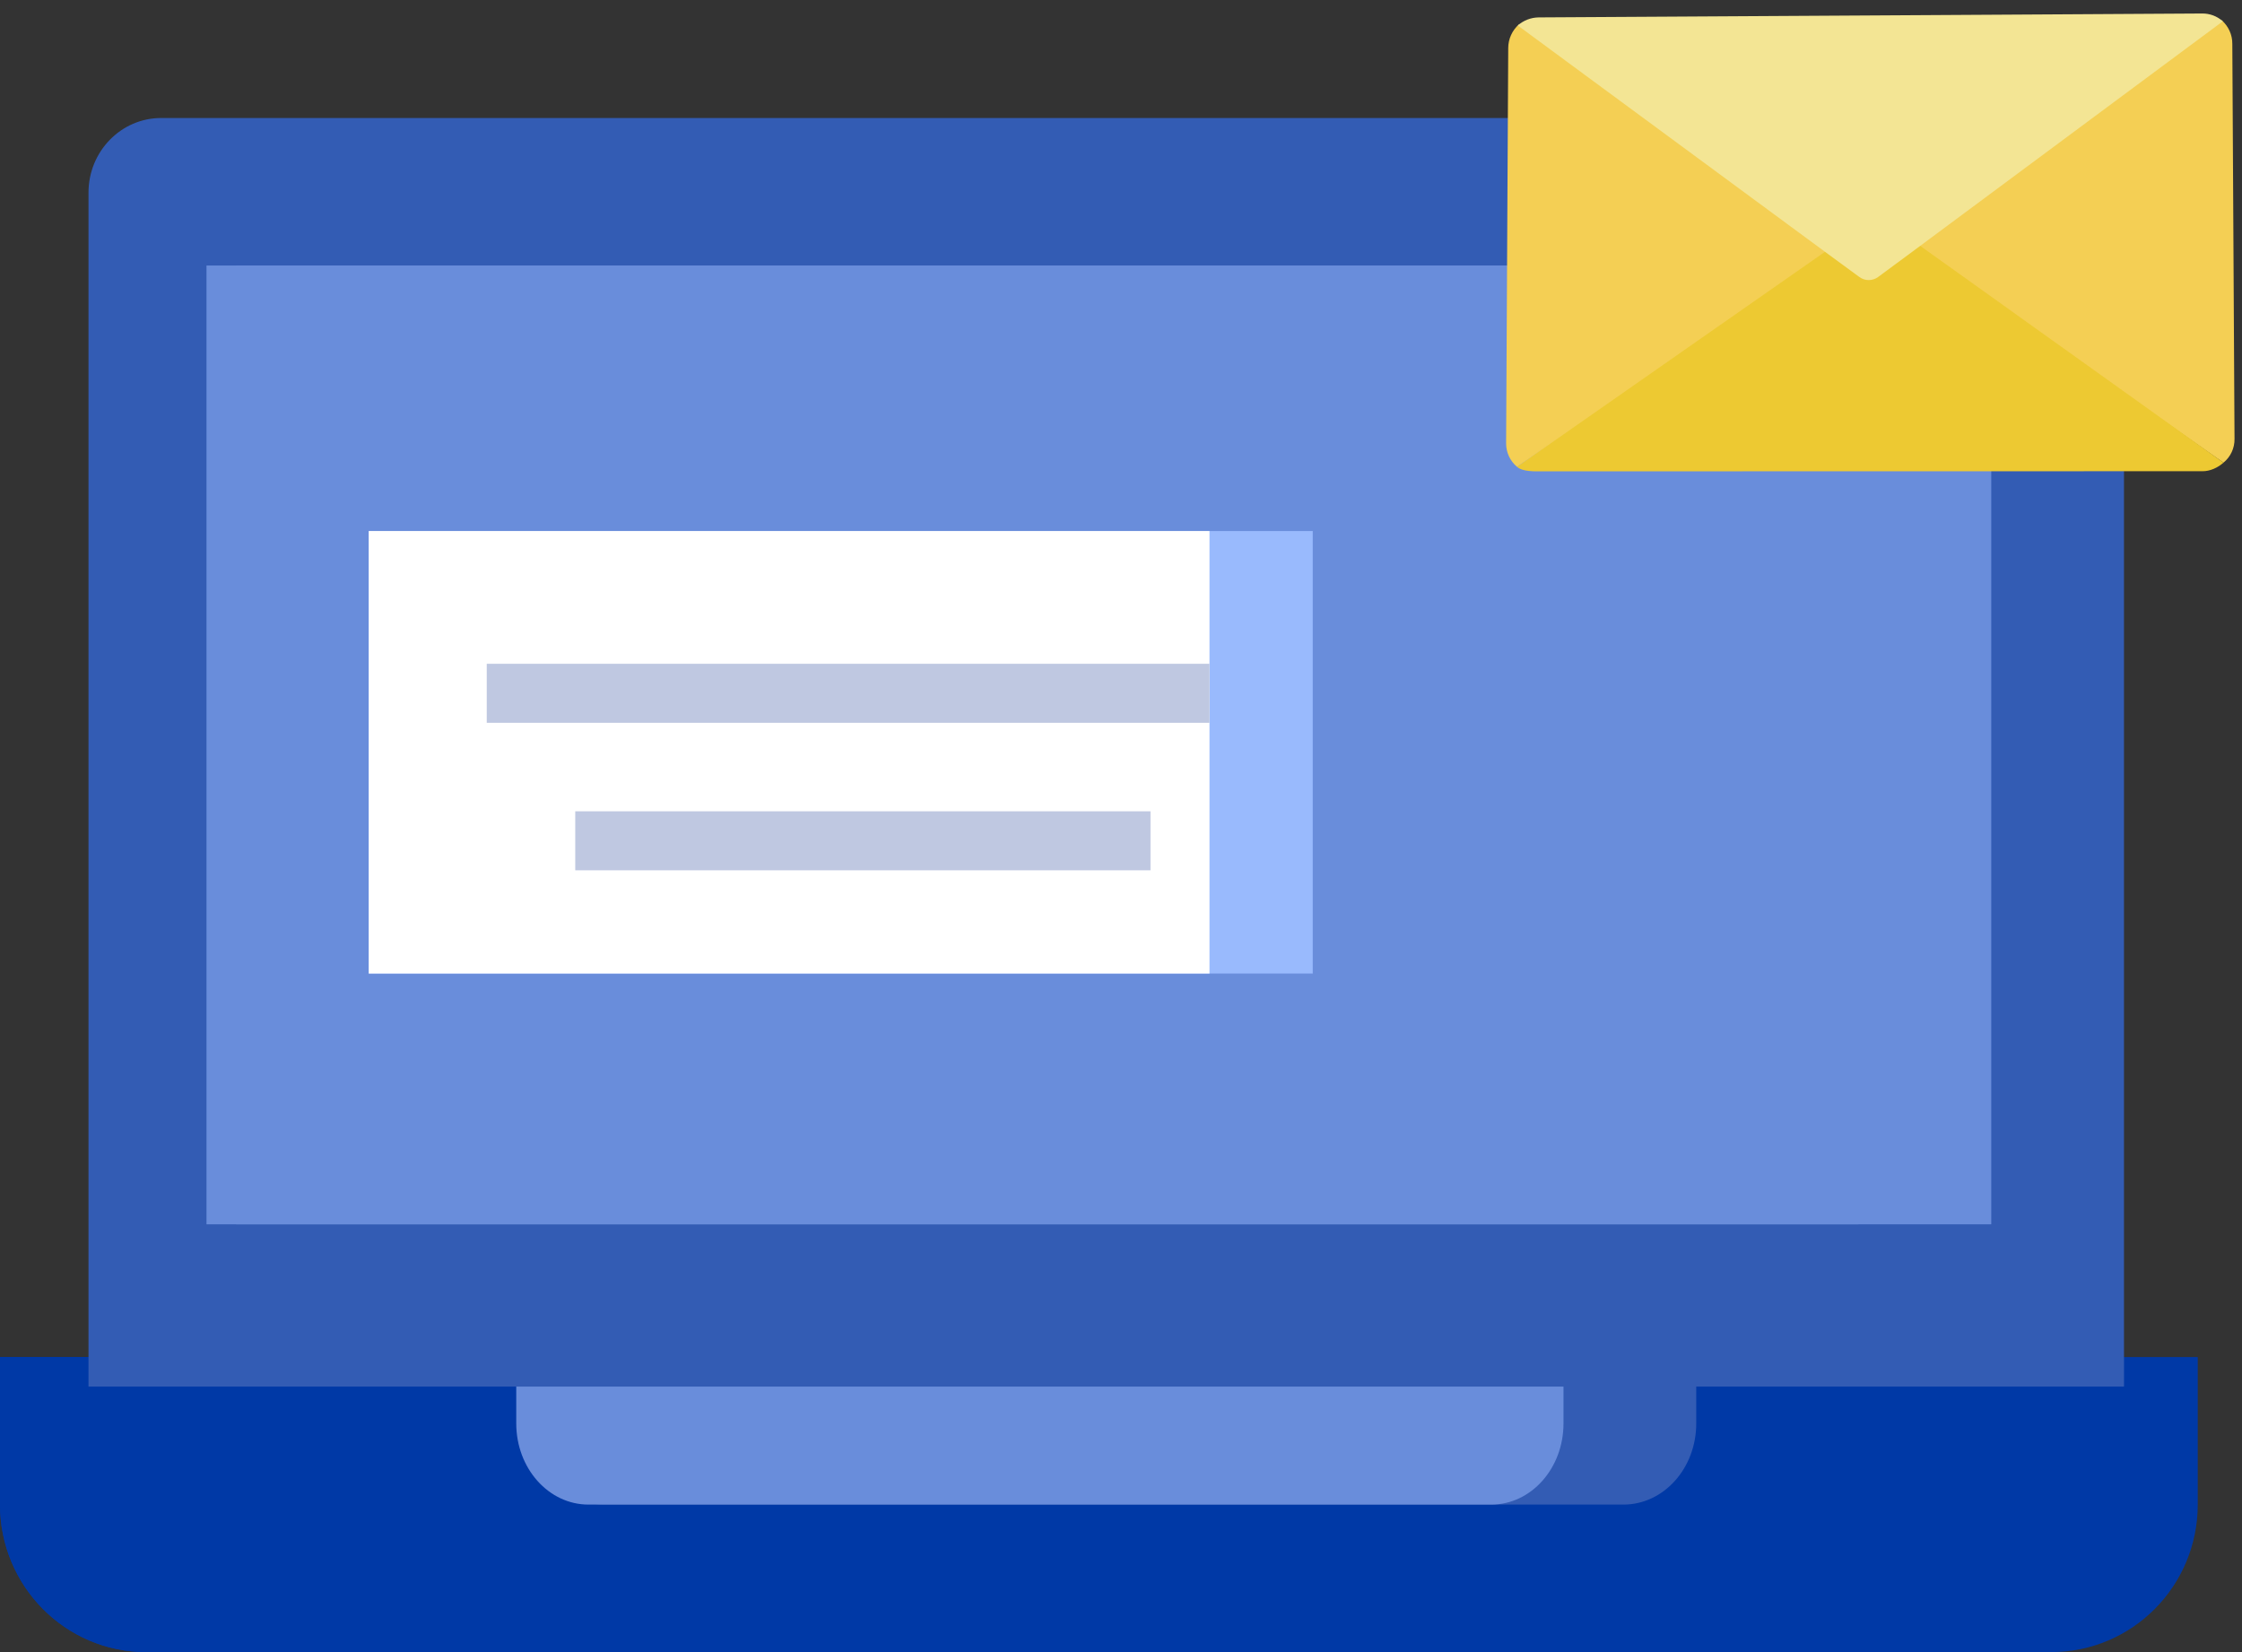 <svg xmlns="http://www.w3.org/2000/svg" width="152" height="112" viewBox="0 0 152 112">
  <rect x="0" y="0" width="152" height="112" fill="#333333" stroke="none"/>
  <g fill="none" transform="translate(0 -23)">
    <path fill="#0039A6" d="M139.067,135 L9.933,135 C4.448,135 0,130.522 0,125 L0,115 L149,115 L149,125 C149,130.522 144.552,135 139.067,135 Z"/>
    <path fill="#0039A6" d="M141,125 L141,115 L0,115 L0,125 C0,130.522 4.43,135 9.895,135 L131.105,135 C136.57,135 141,130.522 141,125 Z"/>
    <path fill="#335CB4" d="M36,114 L36,119.5 C36,122.539 38.21,125 40.938,125 L110.062,125 C112.79,125 115,122.539 115,119.5 L115,114"/>
    <path fill="#698DDB" d="M106,119.5 L106,114 L35,114 L35,119.5 C35,122.539 37.191,125 39.897,125 L101.103,125 C103.809,125 106,122.539 106,119.5 Z"/>
    <path fill="#335CB4" d="M144,117 L6,117 L6,36.059 C6,33.264 8.206,31 10.929,31 L139.071,31 C141.794,31 144,33.264 144,36.059 L144,117 Z"/>
    <polygon fill="#698DDB" points="16 41 135 41 135 106 16 106"/>
    <polygon fill="#698DDB" points="14 41 126 41 126 106 14 106"/>
    <polygon fill="#99BAFD" points="25 59 89 59 89 89 25 89"/>
    <polygon fill="#FFF" points="25 59 82 59 82 89 25 89"/>
    <g transform="rotate(45 62.843 153.09)">
      <path fill="#F4CF54" d="M55.189,21.125 L30,25.6 L33.878,0.006 C34.497,-0.042 35.105,0.185 35.537,0.625 L54.575,19.452 C55.027,19.888 55.253,20.504 55.189,21.125 Z"/>
      <path fill="#EDC932" d="M55.189,21.125 C55.162,21.633 54.956,22.187 54.592,22.543 L22.953,54.193 C22.592,54.555 22.035,55.162 21.525,55.191 L25.7,29.7 C27.789,29.21 28.858,28.813 28.907,28.507 L29.755,25.355 L55.189,21.125 Z"/>
      <path fill="#F4CF54" d="M26,30 L21.525,55.191 C20.908,55.248 20.298,55.023 19.862,54.578 L1.023,35.536 C0.589,35.1 0.364,34.495 0.405,33.877 L26,30 Z"/>
      <path fill="#F3E594" d="M34,1.13686838e-13 L30.169,25.877 L29.732,28.786 C29.659,29.249 29.297,29.611 28.838,29.68 L25.964,30.122 L0.4,34 C0.433,33.476 0.652,32.983 1.017,32.61 L32.627,0.625 C32.991,0.249 33.481,0.026 34,1.13686838e-13 L34,1.13686838e-13 Z"/>
    </g>
    <polygon fill="#BFC8E1" points="33 68 82 68 82 72 33 72"/>
    <polygon fill="#BFC8E1" points="39 78 78 78 78 82 39 82"/>
  </g>
</svg>
